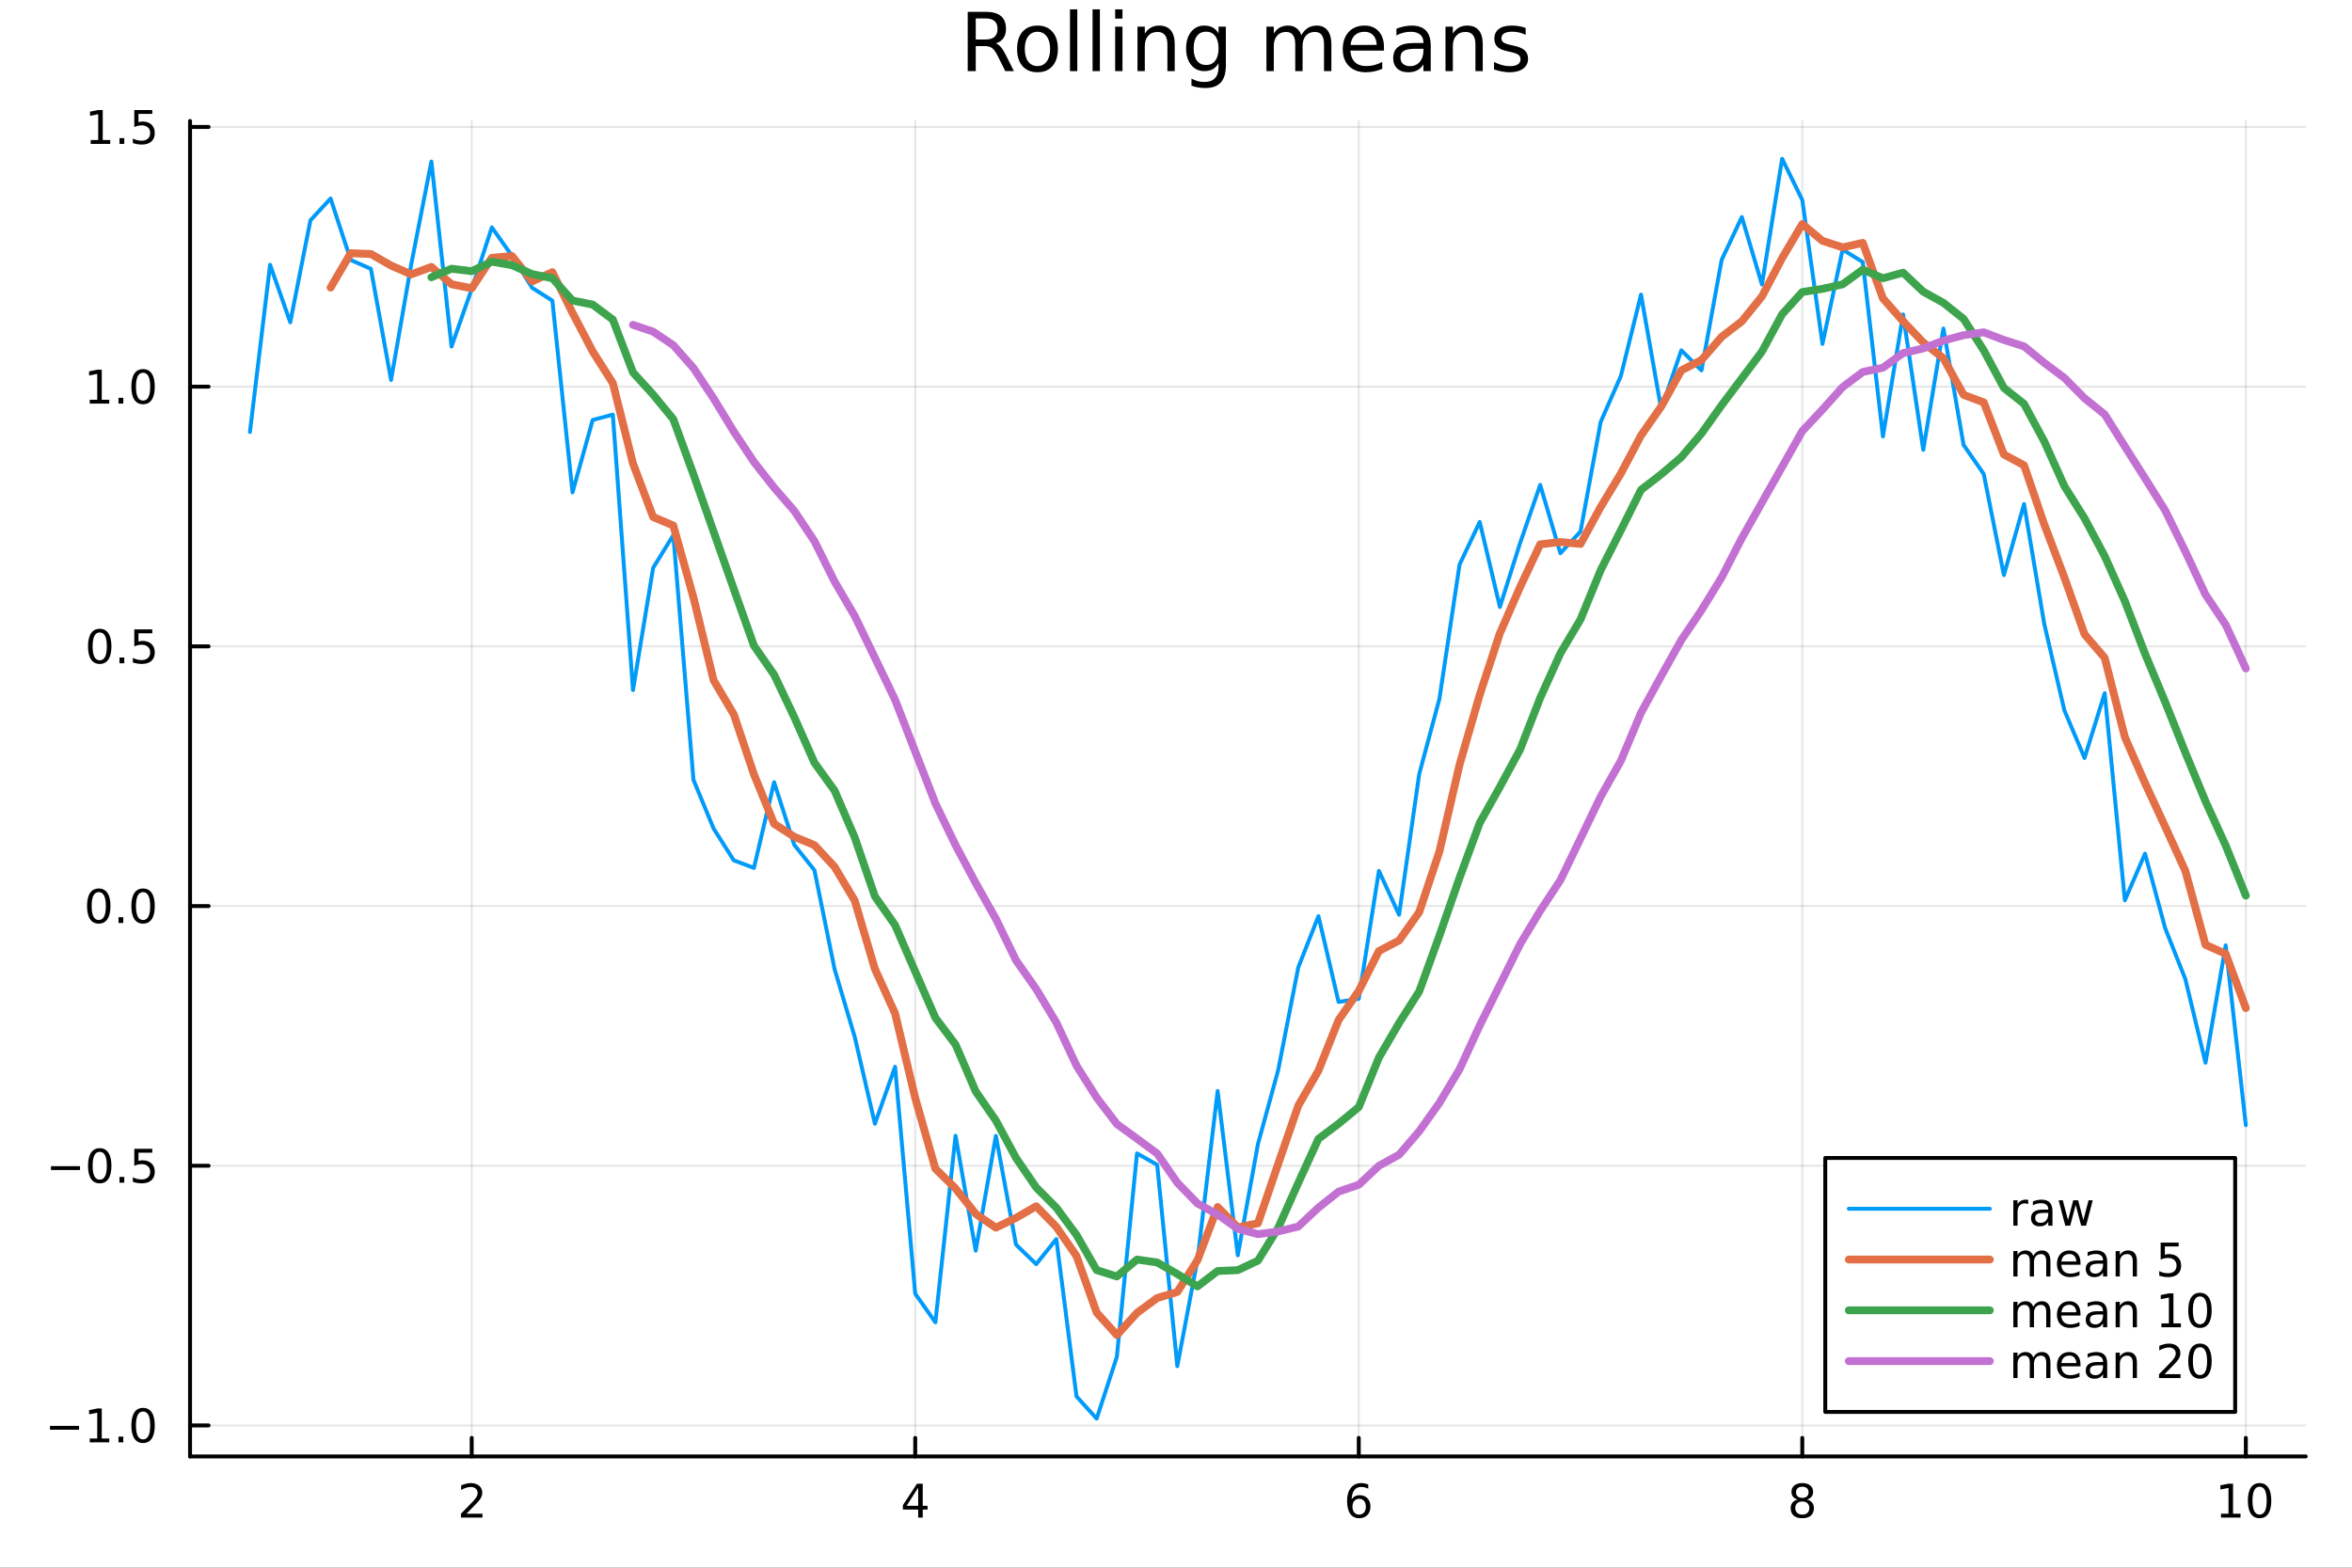 <?xml version="1.0" encoding="utf-8"?>
<svg xmlns="http://www.w3.org/2000/svg" xmlns:xlink="http://www.w3.org/1999/xlink" width="600" height="400" viewBox="0 0 2400 1600">
<rect x="0" y="0" width="2400" height="1600" fill="#333333" stroke="none"/>
<defs>
  <clipPath id="clip830">
    <rect x="0" y="0" width="2400" height="1600"/>
  </clipPath>
</defs>
<path clip-path="url(#clip830)" d="M0 1600 L2400 1600 L2400 0 L0 0  Z" fill="#ffffff" fill-rule="evenodd" fill-opacity="1"/>
<defs>
  <clipPath id="clip831">
    <rect x="480" y="0" width="1681" height="1600"/>
  </clipPath>
</defs>
<path clip-path="url(#clip830)" d="M193.936 1486.45 L2352.76 1486.45 L2352.76 123.472 L193.936 123.472  Z" fill="#ffffff" fill-rule="evenodd" fill-opacity="1"/>
<defs>
  <clipPath id="clip832">
    <rect x="193" y="123" width="2160" height="1364"/>
  </clipPath>
</defs>
<polyline clip-path="url(#clip832)" style="stroke:#000000; stroke-linecap:round; stroke-linejoin:round; stroke-width:2; stroke-opacity:0.1; fill:none" points="481.326,1486.45 481.326,123.472 "/>
<polyline clip-path="url(#clip832)" style="stroke:#000000; stroke-linecap:round; stroke-linejoin:round; stroke-width:2; stroke-opacity:0.1; fill:none" points="933.909,1486.45 933.909,123.472 "/>
<polyline clip-path="url(#clip832)" style="stroke:#000000; stroke-linecap:round; stroke-linejoin:round; stroke-width:2; stroke-opacity:0.1; fill:none" points="1386.49,1486.45 1386.49,123.472 "/>
<polyline clip-path="url(#clip832)" style="stroke:#000000; stroke-linecap:round; stroke-linejoin:round; stroke-width:2; stroke-opacity:0.1; fill:none" points="1839.07,1486.45 1839.07,123.472 "/>
<polyline clip-path="url(#clip832)" style="stroke:#000000; stroke-linecap:round; stroke-linejoin:round; stroke-width:2; stroke-opacity:0.1; fill:none" points="2291.66,1486.45 2291.66,123.472 "/>
<polyline clip-path="url(#clip830)" style="stroke:#000000; stroke-linecap:round; stroke-linejoin:round; stroke-width:4; stroke-opacity:1; fill:none" points="193.936,1486.45 2352.76,1486.45 "/>
<polyline clip-path="url(#clip830)" style="stroke:#000000; stroke-linecap:round; stroke-linejoin:round; stroke-width:4; stroke-opacity:1; fill:none" points="481.326,1486.45 481.326,1467.55 "/>
<polyline clip-path="url(#clip830)" style="stroke:#000000; stroke-linecap:round; stroke-linejoin:round; stroke-width:4; stroke-opacity:1; fill:none" points="933.909,1486.45 933.909,1467.55 "/>
<polyline clip-path="url(#clip830)" style="stroke:#000000; stroke-linecap:round; stroke-linejoin:round; stroke-width:4; stroke-opacity:1; fill:none" points="1386.49,1486.45 1386.49,1467.55 "/>
<polyline clip-path="url(#clip830)" style="stroke:#000000; stroke-linecap:round; stroke-linejoin:round; stroke-width:4; stroke-opacity:1; fill:none" points="1839.07,1486.45 1839.07,1467.55 "/>
<polyline clip-path="url(#clip830)" style="stroke:#000000; stroke-linecap:round; stroke-linejoin:round; stroke-width:4; stroke-opacity:1; fill:none" points="2291.66,1486.45 2291.66,1467.55 "/>
<path clip-path="url(#clip830)" d="M475.979 1544.91 L492.298 1544.91 L492.298 1548.85 L470.354 1548.85 L470.354 1544.91 Q473.016 1542.16 477.599 1537.53 Q482.206 1532.88 483.386 1531.53 Q485.632 1529.01 486.511 1527.27 Q487.414 1525.51 487.414 1523.82 Q487.414 1521.07 485.47 1519.33 Q483.548 1517.6 480.446 1517.6 Q478.247 1517.6 475.794 1518.36 Q473.363 1519.13 470.585 1520.68 L470.585 1515.95 Q473.409 1514.82 475.863 1514.24 Q478.317 1513.66 480.354 1513.66 Q485.724 1513.66 488.919 1516.35 Q492.113 1519.03 492.113 1523.52 Q492.113 1525.65 491.303 1527.57 Q490.516 1529.47 488.409 1532.07 Q487.831 1532.74 484.729 1535.95 Q481.627 1539.15 475.979 1544.91 Z" fill="#000000" fill-rule="evenodd" fill-opacity="1" /><path clip-path="url(#clip830)" d="M936.918 1518.36 L925.113 1536.81 L936.918 1536.81 L936.918 1518.36 M935.691 1514.29 L941.571 1514.29 L941.571 1536.81 L946.501 1536.81 L946.501 1540.7 L941.571 1540.7 L941.571 1548.85 L936.918 1548.85 L936.918 1540.7 L921.316 1540.7 L921.316 1536.19 L935.691 1514.29 Z" fill="#000000" fill-rule="evenodd" fill-opacity="1" /><path clip-path="url(#clip830)" d="M1386.9 1529.7 Q1383.75 1529.7 1381.9 1531.86 Q1380.07 1534.01 1380.07 1537.76 Q1380.07 1541.49 1381.9 1543.66 Q1383.75 1545.82 1386.9 1545.82 Q1390.04 1545.82 1391.87 1543.66 Q1393.73 1541.49 1393.73 1537.76 Q1393.73 1534.01 1391.87 1531.86 Q1390.04 1529.7 1386.9 1529.7 M1396.18 1515.05 L1396.18 1519.31 Q1394.42 1518.48 1392.61 1518.04 Q1390.83 1517.6 1389.07 1517.6 Q1384.44 1517.6 1381.99 1520.72 Q1379.56 1523.85 1379.21 1530.17 Q1380.58 1528.15 1382.64 1527.09 Q1384.7 1526 1387.17 1526 Q1392.38 1526 1395.39 1529.17 Q1398.42 1532.32 1398.42 1537.76 Q1398.42 1543.08 1395.28 1546.3 Q1392.13 1549.52 1386.9 1549.52 Q1380.9 1549.52 1377.73 1544.94 Q1374.56 1540.33 1374.56 1531.6 Q1374.56 1523.41 1378.45 1518.55 Q1382.34 1513.66 1388.89 1513.66 Q1390.65 1513.66 1392.43 1514.01 Q1394.23 1514.36 1396.18 1515.05 Z" fill="#000000" fill-rule="evenodd" fill-opacity="1" /><path clip-path="url(#clip830)" d="M1839.07 1532.44 Q1835.74 1532.44 1833.82 1534.22 Q1831.92 1536 1831.92 1539.13 Q1831.92 1542.25 1833.82 1544.03 Q1835.74 1545.82 1839.07 1545.82 Q1842.41 1545.82 1844.33 1544.03 Q1846.25 1542.23 1846.25 1539.13 Q1846.25 1536 1844.33 1534.22 Q1842.43 1532.44 1839.07 1532.44 M1834.4 1530.45 Q1831.39 1529.7 1829.7 1527.64 Q1828.03 1525.58 1828.03 1522.62 Q1828.03 1518.48 1830.97 1516.07 Q1833.94 1513.66 1839.07 1513.66 Q1844.24 1513.66 1847.18 1516.07 Q1850.12 1518.48 1850.12 1522.62 Q1850.12 1525.58 1848.43 1527.64 Q1846.76 1529.7 1843.77 1530.45 Q1847.15 1531.23 1849.03 1533.52 Q1850.93 1535.82 1850.93 1539.13 Q1850.93 1544.15 1847.85 1546.83 Q1844.79 1549.52 1839.07 1549.52 Q1833.36 1549.52 1830.28 1546.83 Q1827.22 1544.15 1827.22 1539.13 Q1827.22 1535.82 1829.12 1533.52 Q1831.02 1531.23 1834.4 1530.45 M1832.69 1523.06 Q1832.69 1525.75 1834.35 1527.25 Q1836.04 1528.76 1839.07 1528.76 Q1842.08 1528.76 1843.77 1527.25 Q1845.49 1525.75 1845.49 1523.06 Q1845.49 1520.38 1843.77 1518.87 Q1842.08 1517.37 1839.07 1517.37 Q1836.04 1517.37 1834.35 1518.87 Q1832.69 1520.38 1832.69 1523.06 Z" fill="#000000" fill-rule="evenodd" fill-opacity="1" /><path clip-path="url(#clip830)" d="M2266.34 1544.91 L2273.98 1544.91 L2273.98 1518.55 L2265.67 1520.21 L2265.67 1515.95 L2273.94 1514.29 L2278.61 1514.29 L2278.61 1544.91 L2286.25 1544.91 L2286.25 1548.85 L2266.34 1548.85 L2266.34 1544.91 Z" fill="#000000" fill-rule="evenodd" fill-opacity="1" /><path clip-path="url(#clip830)" d="M2305.7 1517.37 Q2302.09 1517.37 2300.26 1520.93 Q2298.45 1524.47 2298.45 1531.6 Q2298.45 1538.71 2300.26 1542.27 Q2302.09 1545.82 2305.7 1545.82 Q2309.33 1545.82 2311.14 1542.27 Q2312.96 1538.71 2312.96 1531.6 Q2312.96 1524.47 2311.14 1520.93 Q2309.33 1517.37 2305.7 1517.37 M2305.7 1513.66 Q2311.51 1513.66 2314.56 1518.27 Q2317.64 1522.85 2317.64 1531.6 Q2317.64 1540.33 2314.56 1544.94 Q2311.51 1549.52 2305.7 1549.52 Q2299.89 1549.52 2296.81 1544.94 Q2293.75 1540.33 2293.75 1531.6 Q2293.75 1522.85 2296.81 1518.27 Q2299.89 1513.66 2305.7 1513.66 Z" fill="#000000" fill-rule="evenodd" fill-opacity="1" /><polyline clip-path="url(#clip832)" style="stroke:#000000; stroke-linecap:round; stroke-linejoin:round; stroke-width:2; stroke-opacity:0.1; fill:none" points="193.936,1454.81 2352.76,1454.81 "/>
<polyline clip-path="url(#clip832)" style="stroke:#000000; stroke-linecap:round; stroke-linejoin:round; stroke-width:2; stroke-opacity:0.1; fill:none" points="193.936,1189.77 2352.76,1189.77 "/>
<polyline clip-path="url(#clip832)" style="stroke:#000000; stroke-linecap:round; stroke-linejoin:round; stroke-width:2; stroke-opacity:0.1; fill:none" points="193.936,924.72 2352.76,924.72 "/>
<polyline clip-path="url(#clip832)" style="stroke:#000000; stroke-linecap:round; stroke-linejoin:round; stroke-width:2; stroke-opacity:0.1; fill:none" points="193.936,659.672 2352.76,659.672 "/>
<polyline clip-path="url(#clip832)" style="stroke:#000000; stroke-linecap:round; stroke-linejoin:round; stroke-width:2; stroke-opacity:0.1; fill:none" points="193.936,394.625 2352.76,394.625 "/>
<polyline clip-path="url(#clip832)" style="stroke:#000000; stroke-linecap:round; stroke-linejoin:round; stroke-width:2; stroke-opacity:0.1; fill:none" points="193.936,129.577 2352.76,129.577 "/>
<polyline clip-path="url(#clip830)" style="stroke:#000000; stroke-linecap:round; stroke-linejoin:round; stroke-width:4; stroke-opacity:1; fill:none" points="193.936,1486.45 193.936,123.472 "/>
<polyline clip-path="url(#clip830)" style="stroke:#000000; stroke-linecap:round; stroke-linejoin:round; stroke-width:4; stroke-opacity:1; fill:none" points="193.936,1454.81 212.834,1454.81 "/>
<polyline clip-path="url(#clip830)" style="stroke:#000000; stroke-linecap:round; stroke-linejoin:round; stroke-width:4; stroke-opacity:1; fill:none" points="193.936,1189.77 212.834,1189.77 "/>
<polyline clip-path="url(#clip830)" style="stroke:#000000; stroke-linecap:round; stroke-linejoin:round; stroke-width:4; stroke-opacity:1; fill:none" points="193.936,924.72 212.834,924.72 "/>
<polyline clip-path="url(#clip830)" style="stroke:#000000; stroke-linecap:round; stroke-linejoin:round; stroke-width:4; stroke-opacity:1; fill:none" points="193.936,659.672 212.834,659.672 "/>
<polyline clip-path="url(#clip830)" style="stroke:#000000; stroke-linecap:round; stroke-linejoin:round; stroke-width:4; stroke-opacity:1; fill:none" points="193.936,394.625 212.834,394.625 "/>
<polyline clip-path="url(#clip830)" style="stroke:#000000; stroke-linecap:round; stroke-linejoin:round; stroke-width:4; stroke-opacity:1; fill:none" points="193.936,129.577 212.834,129.577 "/>
<path clip-path="url(#clip830)" d="M50.992 1455.27 L80.668 1455.27 L80.668 1459.2 L50.992 1459.2 L50.992 1455.27 Z" fill="#000000" fill-rule="evenodd" fill-opacity="1" /><path clip-path="url(#clip830)" d="M91.571 1468.16 L99.21 1468.16 L99.21 1441.79 L90.899 1443.46 L90.899 1439.2 L99.163 1437.53 L103.839 1437.53 L103.839 1468.16 L111.478 1468.16 L111.478 1472.09 L91.571 1472.09 L91.571 1468.16 Z" fill="#000000" fill-rule="evenodd" fill-opacity="1" /><path clip-path="url(#clip830)" d="M120.922 1466.22 L125.807 1466.22 L125.807 1472.09 L120.922 1472.09 L120.922 1466.22 Z" fill="#000000" fill-rule="evenodd" fill-opacity="1" /><path clip-path="url(#clip830)" d="M145.992 1440.61 Q142.381 1440.61 140.552 1444.18 Q138.746 1447.72 138.746 1454.85 Q138.746 1461.96 140.552 1465.52 Q142.381 1469.06 145.992 1469.06 Q149.626 1469.06 151.431 1465.52 Q153.26 1461.96 153.26 1454.85 Q153.26 1447.72 151.431 1444.18 Q149.626 1440.61 145.992 1440.61 M145.992 1436.91 Q151.802 1436.91 154.857 1441.52 Q157.936 1446.1 157.936 1454.85 Q157.936 1463.58 154.857 1468.18 Q151.802 1472.77 145.992 1472.77 Q140.181 1472.77 137.103 1468.18 Q134.047 1463.58 134.047 1454.85 Q134.047 1446.1 137.103 1441.52 Q140.181 1436.91 145.992 1436.91 Z" fill="#000000" fill-rule="evenodd" fill-opacity="1" /><path clip-path="url(#clip830)" d="M51.987 1190.22 L81.663 1190.22 L81.663 1194.15 L51.987 1194.15 L51.987 1190.22 Z" fill="#000000" fill-rule="evenodd" fill-opacity="1" /><path clip-path="url(#clip830)" d="M101.756 1175.57 Q98.145 1175.57 96.316 1179.13 Q94.51 1182.67 94.51 1189.8 Q94.51 1196.91 96.316 1200.47 Q98.145 1204.01 101.756 1204.01 Q105.39 1204.01 107.196 1200.47 Q109.024 1196.91 109.024 1189.8 Q109.024 1182.67 107.196 1179.13 Q105.39 1175.57 101.756 1175.57 M101.756 1171.86 Q107.566 1171.86 110.621 1176.47 Q113.7 1181.05 113.7 1189.8 Q113.7 1198.53 110.621 1203.14 Q107.566 1207.72 101.756 1207.72 Q95.946 1207.72 92.867 1203.14 Q89.811 1198.53 89.811 1189.8 Q89.811 1181.05 92.867 1176.47 Q95.946 1171.86 101.756 1171.86 Z" fill="#000000" fill-rule="evenodd" fill-opacity="1" /><path clip-path="url(#clip830)" d="M121.918 1201.17 L126.802 1201.17 L126.802 1207.05 L121.918 1207.05 L121.918 1201.17 Z" fill="#000000" fill-rule="evenodd" fill-opacity="1" /><path clip-path="url(#clip830)" d="M137.033 1172.49 L155.39 1172.49 L155.39 1176.42 L141.316 1176.42 L141.316 1184.89 Q142.334 1184.55 143.353 1184.39 Q144.371 1184.2 145.39 1184.2 Q151.177 1184.2 154.556 1187.37 Q157.936 1190.54 157.936 1195.96 Q157.936 1201.54 154.464 1204.64 Q150.992 1207.72 144.672 1207.72 Q142.496 1207.72 140.228 1207.35 Q137.982 1206.98 135.575 1206.24 L135.575 1201.54 Q137.658 1202.67 139.881 1203.23 Q142.103 1203.78 144.58 1203.78 Q148.584 1203.78 150.922 1201.68 Q153.26 1199.57 153.26 1195.96 Q153.26 1192.35 150.922 1190.24 Q148.584 1188.14 144.58 1188.14 Q142.705 1188.14 140.83 1188.55 Q138.978 1188.97 137.033 1189.85 L137.033 1172.49 Z" fill="#000000" fill-rule="evenodd" fill-opacity="1" /><path clip-path="url(#clip830)" d="M100.76 910.518 Q97.149 910.518 95.321 914.083 Q93.515 917.625 93.515 924.754 Q93.515 931.861 95.321 935.426 Q97.149 938.967 100.76 938.967 Q104.395 938.967 106.2 935.426 Q108.029 931.861 108.029 924.754 Q108.029 917.625 106.2 914.083 Q104.395 910.518 100.76 910.518 M100.76 906.815 Q106.571 906.815 109.626 911.421 Q112.705 916.005 112.705 924.754 Q112.705 933.481 109.626 938.088 Q106.571 942.671 100.76 942.671 Q94.95 942.671 91.871 938.088 Q88.816 933.481 88.816 924.754 Q88.816 916.005 91.871 911.421 Q94.95 906.815 100.76 906.815 Z" fill="#000000" fill-rule="evenodd" fill-opacity="1" /><path clip-path="url(#clip830)" d="M120.922 936.12 L125.807 936.12 L125.807 942 L120.922 942 L120.922 936.12 Z" fill="#000000" fill-rule="evenodd" fill-opacity="1" /><path clip-path="url(#clip830)" d="M145.992 910.518 Q142.381 910.518 140.552 914.083 Q138.746 917.625 138.746 924.754 Q138.746 931.861 140.552 935.426 Q142.381 938.967 145.992 938.967 Q149.626 938.967 151.431 935.426 Q153.26 931.861 153.26 924.754 Q153.26 917.625 151.431 914.083 Q149.626 910.518 145.992 910.518 M145.992 906.815 Q151.802 906.815 154.857 911.421 Q157.936 916.005 157.936 924.754 Q157.936 933.481 154.857 938.088 Q151.802 942.671 145.992 942.671 Q140.181 942.671 137.103 938.088 Q134.047 933.481 134.047 924.754 Q134.047 916.005 137.103 911.421 Q140.181 906.815 145.992 906.815 Z" fill="#000000" fill-rule="evenodd" fill-opacity="1" /><path clip-path="url(#clip830)" d="M101.756 645.471 Q98.145 645.471 96.316 649.036 Q94.51 652.577 94.51 659.707 Q94.51 666.813 96.316 670.378 Q98.145 673.92 101.756 673.92 Q105.39 673.92 107.196 670.378 Q109.024 666.813 109.024 659.707 Q109.024 652.577 107.196 649.036 Q105.39 645.471 101.756 645.471 M101.756 641.767 Q107.566 641.767 110.621 646.374 Q113.7 650.957 113.7 659.707 Q113.7 668.434 110.621 673.04 Q107.566 677.624 101.756 677.624 Q95.946 677.624 92.867 673.04 Q89.811 668.434 89.811 659.707 Q89.811 650.957 92.867 646.374 Q95.946 641.767 101.756 641.767 Z" fill="#000000" fill-rule="evenodd" fill-opacity="1" /><path clip-path="url(#clip830)" d="M121.918 671.073 L126.802 671.073 L126.802 676.952 L121.918 676.952 L121.918 671.073 Z" fill="#000000" fill-rule="evenodd" fill-opacity="1" /><path clip-path="url(#clip830)" d="M137.033 642.392 L155.39 642.392 L155.39 646.327 L141.316 646.327 L141.316 654.8 Q142.334 654.452 143.353 654.29 Q144.371 654.105 145.39 654.105 Q151.177 654.105 154.556 657.276 Q157.936 660.448 157.936 665.864 Q157.936 671.443 154.464 674.545 Q150.992 677.624 144.672 677.624 Q142.496 677.624 140.228 677.253 Q137.982 676.883 135.575 676.142 L135.575 671.443 Q137.658 672.577 139.881 673.133 Q142.103 673.688 144.58 673.688 Q148.584 673.688 150.922 671.582 Q153.26 669.476 153.26 665.864 Q153.26 662.253 150.922 660.147 Q148.584 658.04 144.58 658.04 Q142.705 658.04 140.83 658.457 Q138.978 658.874 137.033 659.753 L137.033 642.392 Z" fill="#000000" fill-rule="evenodd" fill-opacity="1" /><path clip-path="url(#clip830)" d="M91.571 407.97 L99.21 407.97 L99.21 381.604 L90.899 383.271 L90.899 379.012 L99.163 377.345 L103.839 377.345 L103.839 407.97 L111.478 407.97 L111.478 411.905 L91.571 411.905 L91.571 407.97 Z" fill="#000000" fill-rule="evenodd" fill-opacity="1" /><path clip-path="url(#clip830)" d="M120.922 406.025 L125.807 406.025 L125.807 411.905 L120.922 411.905 L120.922 406.025 Z" fill="#000000" fill-rule="evenodd" fill-opacity="1" /><path clip-path="url(#clip830)" d="M145.992 380.424 Q142.381 380.424 140.552 383.988 Q138.746 387.53 138.746 394.66 Q138.746 401.766 140.552 405.331 Q142.381 408.872 145.992 408.872 Q149.626 408.872 151.431 405.331 Q153.26 401.766 153.26 394.66 Q153.26 387.53 151.431 383.988 Q149.626 380.424 145.992 380.424 M145.992 376.72 Q151.802 376.72 154.857 381.326 Q157.936 385.91 157.936 394.66 Q157.936 403.386 154.857 407.993 Q151.802 412.576 145.992 412.576 Q140.181 412.576 137.103 407.993 Q134.047 403.386 134.047 394.66 Q134.047 385.91 137.103 381.326 Q140.181 376.72 145.992 376.72 Z" fill="#000000" fill-rule="evenodd" fill-opacity="1" /><path clip-path="url(#clip830)" d="M92.566 142.922 L100.205 142.922 L100.205 116.557 L91.895 118.223 L91.895 113.964 L100.159 112.297 L104.834 112.297 L104.834 142.922 L112.473 142.922 L112.473 146.857 L92.566 146.857 L92.566 142.922 Z" fill="#000000" fill-rule="evenodd" fill-opacity="1" /><path clip-path="url(#clip830)" d="M121.918 140.978 L126.802 140.978 L126.802 146.857 L121.918 146.857 L121.918 140.978 Z" fill="#000000" fill-rule="evenodd" fill-opacity="1" /><path clip-path="url(#clip830)" d="M137.033 112.297 L155.39 112.297 L155.39 116.233 L141.316 116.233 L141.316 124.705 Q142.334 124.358 143.353 124.196 Q144.371 124.01 145.39 124.01 Q151.177 124.01 154.556 127.182 Q157.936 130.353 157.936 135.77 Q157.936 141.348 154.464 144.45 Q150.992 147.529 144.672 147.529 Q142.496 147.529 140.228 147.158 Q137.982 146.788 135.575 146.047 L135.575 141.348 Q137.658 142.482 139.881 143.038 Q142.103 143.594 144.58 143.594 Q148.584 143.594 150.922 141.487 Q153.26 139.381 153.26 135.77 Q153.26 132.158 150.922 130.052 Q148.584 127.945 144.58 127.945 Q142.705 127.945 140.83 128.362 Q138.978 128.779 137.033 129.658 L137.033 112.297 Z" fill="#000000" fill-rule="evenodd" fill-opacity="1" /><path clip-path="url(#clip830)" d="M1016.15 44.22 Q1018.79 45.111 1021.26 48.028 Q1023.77 50.944 1026.28 56.048 L1034.59 72.576 L1025.8 72.576 L1018.06 57.061 Q1015.06 50.985 1012.22 49 Q1009.43 47.015 1004.57 47.015 L995.656 47.015 L995.656 72.576 L987.474 72.576 L987.474 12.096 L1005.95 12.096 Q1016.32 12.096 1021.42 16.43 Q1026.52 20.765 1026.52 29.515 Q1026.52 35.227 1023.85 38.994 Q1021.22 42.761 1016.15 44.22 M995.656 18.82 L995.656 40.29 L1005.95 40.29 Q1011.86 40.29 1014.86 37.576 Q1017.9 34.822 1017.9 29.515 Q1017.9 24.208 1014.86 21.535 Q1011.86 18.82 1005.95 18.82 L995.656 18.82 Z" fill="#000000" fill-rule="evenodd" fill-opacity="1" /><path clip-path="url(#clip830)" d="M1058.65 32.431 Q1052.65 32.431 1049.17 37.131 Q1045.69 41.789 1045.69 49.931 Q1045.69 58.074 1049.13 62.773 Q1052.61 67.431 1058.65 67.431 Q1064.6 67.431 1068.09 62.732 Q1071.57 58.033 1071.57 49.931 Q1071.57 41.87 1068.09 37.171 Q1064.6 32.431 1058.65 32.431 M1058.65 26.112 Q1068.37 26.112 1073.92 32.431 Q1079.47 38.751 1079.47 49.931 Q1079.47 61.071 1073.92 67.431 Q1068.37 73.751 1058.65 73.751 Q1048.89 73.751 1043.34 67.431 Q1037.83 61.071 1037.83 49.931 Q1037.83 38.751 1043.34 32.431 Q1048.89 26.112 1058.65 26.112 Z" fill="#000000" fill-rule="evenodd" fill-opacity="1" /><path clip-path="url(#clip830)" d="M1091.82 9.544 L1099.28 9.544 L1099.28 72.576 L1091.82 72.576 L1091.82 9.544 Z" fill="#000000" fill-rule="evenodd" fill-opacity="1" /><path clip-path="url(#clip830)" d="M1114.87 9.544 L1122.33 9.544 L1122.33 72.576 L1114.87 72.576 L1114.87 9.544 Z" fill="#000000" fill-rule="evenodd" fill-opacity="1" /><path clip-path="url(#clip830)" d="M1137.92 27.206 L1145.38 27.206 L1145.38 72.576 L1137.92 72.576 L1137.92 27.206 M1137.92 9.544 L1145.38 9.544 L1145.38 18.983 L1137.92 18.983 L1137.92 9.544 Z" fill="#000000" fill-rule="evenodd" fill-opacity="1" /><path clip-path="url(#clip830)" d="M1198.69 45.192 L1198.69 72.576 L1191.23 72.576 L1191.23 45.435 Q1191.23 38.994 1188.72 35.794 Q1186.21 32.594 1181.19 32.594 Q1175.15 32.594 1171.67 36.442 Q1168.18 40.29 1168.18 46.934 L1168.18 72.576 L1160.69 72.576 L1160.69 27.206 L1168.18 27.206 L1168.18 34.254 Q1170.86 30.163 1174.46 28.138 Q1178.11 26.112 1182.85 26.112 Q1190.67 26.112 1194.68 30.973 Q1198.69 35.794 1198.69 45.192 Z" fill="#000000" fill-rule="evenodd" fill-opacity="1" /><path clip-path="url(#clip830)" d="M1243.41 49.364 Q1243.41 41.263 1240.05 36.806 Q1236.73 32.35 1230.69 32.35 Q1224.69 32.35 1221.33 36.806 Q1218.01 41.263 1218.01 49.364 Q1218.01 57.426 1221.33 61.882 Q1224.69 66.338 1230.69 66.338 Q1236.73 66.338 1240.05 61.882 Q1243.41 57.426 1243.41 49.364 M1250.86 66.945 Q1250.86 78.531 1245.72 84.162 Q1240.57 89.833 1229.96 89.833 Q1226.03 89.833 1222.55 89.225 Q1219.06 88.658 1215.78 87.443 L1215.78 80.192 Q1219.06 81.974 1222.26 82.825 Q1225.46 83.675 1228.79 83.675 Q1236.12 83.675 1239.76 79.827 Q1243.41 76.019 1243.41 68.282 L1243.41 64.596 Q1241.1 68.606 1237.5 70.591 Q1233.89 72.576 1228.87 72.576 Q1220.52 72.576 1215.42 66.216 Q1210.31 59.856 1210.31 49.364 Q1210.31 38.832 1215.42 32.472 Q1220.52 26.112 1228.87 26.112 Q1233.89 26.112 1237.5 28.097 Q1241.1 30.082 1243.41 34.092 L1243.41 27.206 L1250.86 27.206 L1250.86 66.945 Z" fill="#000000" fill-rule="evenodd" fill-opacity="1" /><path clip-path="url(#clip830)" d="M1327.91 35.915 Q1330.71 30.892 1334.6 28.502 Q1338.48 26.112 1343.75 26.112 Q1350.84 26.112 1354.69 31.095 Q1358.54 36.037 1358.54 45.192 L1358.54 72.576 L1351.04 72.576 L1351.04 45.435 Q1351.04 38.913 1348.73 35.753 Q1346.42 32.594 1341.68 32.594 Q1335.89 32.594 1332.53 36.442 Q1329.17 40.29 1329.17 46.934 L1329.17 72.576 L1321.67 72.576 L1321.67 45.435 Q1321.67 38.873 1319.36 35.753 Q1317.06 32.594 1312.23 32.594 Q1306.52 32.594 1303.16 36.482 Q1299.8 40.331 1299.8 46.934 L1299.8 72.576 L1292.3 72.576 L1292.3 27.206 L1299.8 27.206 L1299.8 34.254 Q1302.35 30.082 1305.92 28.097 Q1309.48 26.112 1314.38 26.112 Q1319.32 26.112 1322.77 28.624 Q1326.25 31.135 1327.91 35.915 Z" fill="#000000" fill-rule="evenodd" fill-opacity="1" /><path clip-path="url(#clip830)" d="M1412.21 48.028 L1412.21 51.673 L1377.94 51.673 Q1378.43 59.37 1382.56 63.421 Q1386.73 67.431 1394.14 67.431 Q1398.44 67.431 1402.45 66.378 Q1406.5 65.325 1410.47 63.218 L1410.47 70.267 Q1406.46 71.968 1402.25 72.86 Q1398.03 73.751 1393.7 73.751 Q1382.84 73.751 1376.48 67.431 Q1370.16 61.112 1370.16 50.337 Q1370.16 39.197 1376.16 32.675 Q1382.19 26.112 1392.4 26.112 Q1401.56 26.112 1406.86 32.026 Q1412.21 37.9 1412.21 48.028 M1404.76 45.84 Q1404.68 39.723 1401.31 36.077 Q1397.99 32.431 1392.48 32.431 Q1386.24 32.431 1382.48 35.956 Q1378.75 39.48 1378.18 45.88 L1404.76 45.84 Z" fill="#000000" fill-rule="evenodd" fill-opacity="1" /><path clip-path="url(#clip830)" d="M1445.06 49.769 Q1436.03 49.769 1432.55 51.835 Q1429.06 53.901 1429.06 58.884 Q1429.06 62.854 1431.66 65.203 Q1434.29 67.512 1438.78 67.512 Q1444.98 67.512 1448.71 63.137 Q1452.48 58.722 1452.48 51.43 L1452.48 49.769 L1445.06 49.769 M1459.93 46.691 L1459.93 72.576 L1452.48 72.576 L1452.48 65.689 Q1449.92 69.821 1446.12 71.806 Q1442.31 73.751 1436.8 73.751 Q1429.83 73.751 1425.7 69.862 Q1421.61 65.933 1421.61 59.37 Q1421.61 51.714 1426.71 47.825 Q1431.86 43.936 1442.03 43.936 L1452.48 43.936 L1452.48 43.207 Q1452.48 38.062 1449.07 35.267 Q1445.71 32.431 1439.6 32.431 Q1435.71 32.431 1432.02 33.363 Q1428.33 34.295 1424.93 36.158 L1424.93 29.272 Q1429.02 27.692 1432.87 26.922 Q1436.72 26.112 1440.36 26.112 Q1450.21 26.112 1455.07 31.216 Q1459.93 36.32 1459.93 46.691 Z" fill="#000000" fill-rule="evenodd" fill-opacity="1" /><path clip-path="url(#clip830)" d="M1513 45.192 L1513 72.576 L1505.54 72.576 L1505.54 45.435 Q1505.54 38.994 1503.03 35.794 Q1500.52 32.594 1495.5 32.594 Q1489.46 32.594 1485.98 36.442 Q1482.49 40.29 1482.49 46.934 L1482.49 72.576 L1475 72.576 L1475 27.206 L1482.49 27.206 L1482.49 34.254 Q1485.17 30.163 1488.77 28.138 Q1492.42 26.112 1497.16 26.112 Q1504.98 26.112 1508.99 30.973 Q1513 35.794 1513 45.192 Z" fill="#000000" fill-rule="evenodd" fill-opacity="1" /><path clip-path="url(#clip830)" d="M1556.79 28.543 L1556.79 35.591 Q1553.63 33.971 1550.23 33.161 Q1546.82 32.35 1543.18 32.35 Q1537.63 32.35 1534.83 34.052 Q1532.08 35.753 1532.08 39.156 Q1532.08 41.749 1534.06 43.248 Q1536.05 44.706 1542.04 46.043 L1544.59 46.61 Q1552.53 48.311 1555.86 51.43 Q1559.22 54.509 1559.22 60.059 Q1559.22 66.378 1554.2 70.064 Q1549.21 73.751 1540.46 73.751 Q1536.82 73.751 1532.85 73.022 Q1528.92 72.333 1524.54 70.915 L1524.54 63.218 Q1528.67 65.365 1532.68 66.459 Q1536.7 67.512 1540.62 67.512 Q1545.89 67.512 1548.73 65.73 Q1551.56 63.907 1551.56 60.626 Q1551.56 57.588 1549.5 55.967 Q1547.47 54.347 1540.54 52.848 L1537.95 52.24 Q1531.02 50.782 1527.95 47.785 Q1524.87 44.746 1524.87 39.48 Q1524.87 33.08 1529.4 29.596 Q1533.94 26.112 1542.29 26.112 Q1546.42 26.112 1550.06 26.72 Q1553.71 27.327 1556.79 28.543 Z" fill="#000000" fill-rule="evenodd" fill-opacity="1" /><polyline clip-path="url(#clip832)" style="stroke:#009af9; stroke-linecap:round; stroke-linejoin:round; stroke-width:4; stroke-opacity:1; fill:none" points="255.035,440.928 275.607,270.239 296.179,328.949 316.751,224.878 337.322,202.608 357.894,265.365 378.466,274.37 399.038,387.822 419.61,269.893 440.182,164.834 460.754,353.645 481.326,295.085 501.898,232.068 522.47,261.138 543.042,293.762 563.614,306.836 584.186,502.555 604.758,428.693 625.33,423.142 645.902,704.305 666.474,579.583 687.046,546.159 707.617,795.941 728.189,845.694 748.761,878.069 769.333,885.829 789.905,798.329 810.477,862.269 831.049,888.109 851.621,989.144 872.193,1058.33 892.765,1146.93 913.337,1088.79 933.909,1320.39 954.481,1349.57 975.053,1159.17 995.625,1276.49 1016.2,1159.32 1036.77,1270.32 1057.34,1290.18 1077.91,1264.6 1098.48,1425.24 1119.06,1447.87 1139.63,1384.84 1160.2,1177.17 1180.77,1188.82 1201.34,1394.28 1221.92,1285.67 1242.49,1113.53 1263.06,1281.18 1283.63,1167.62 1304.2,1092.44 1324.78,987.308 1345.35,935.055 1365.92,1022.61 1386.49,1019.35 1407.06,888.842 1427.64,933.627 1448.21,789.889 1468.78,713.334 1489.35,576.218 1509.92,532.693 1530.5,619.473 1551.07,554.384 1571.64,494.888 1592.21,564.666 1612.78,542.433 1633.35,430.63 1653.93,383.768 1674.5,300.656 1695.07,417.393 1715.64,357.531 1736.21,378.016 1756.79,265.217 1777.36,221.539 1797.93,290.378 1818.5,162.047 1839.07,204.111 1859.65,350.992 1880.22,254.753 1900.79,267.412 1921.36,445.427 1941.93,320.948 1962.51,459.17 1983.08,335.306 2003.65,454.079 2024.22,483.761 2044.79,586.938 2065.37,514.444 2085.94,636.634 2106.51,725.031 2127.08,773.592 2147.65,707.486 2168.23,918.879 2188.8,871.217 2209.37,947.358 2229.94,999.281 2250.51,1084.62 2271.09,964.841 2291.66,1148.35 "/>
<polyline clip-path="url(#clip832)" style="stroke:#e26f46; stroke-linecap:round; stroke-linejoin:round; stroke-width:8; stroke-opacity:1; fill:none" points="337.322,293.52 357.894,258.408 378.466,259.234 399.038,271.008 419.61,280.011 440.182,272.457 460.754,290.113 481.326,294.256 501.898,263.105 522.47,261.354 543.042,287.14 563.614,277.778 584.186,319.272 604.758,358.597 625.33,390.998 645.902,473.106 666.474,527.655 687.046,536.376 707.617,609.826 728.189,694.336 748.761,729.089 769.333,790.339 789.905,840.773 810.477,854.038 831.049,862.521 851.621,884.736 872.193,919.236 892.765,988.956 913.337,1034.26 933.909,1120.72 954.481,1192.8 975.053,1212.97 995.625,1238.88 1016.2,1252.99 1036.77,1242.97 1057.34,1231.1 1077.91,1252.18 1098.48,1281.93 1119.06,1339.64 1139.63,1362.55 1160.2,1339.94 1180.77,1324.79 1201.34,1318.6 1221.92,1286.16 1242.49,1231.89 1263.06,1252.69 1283.63,1248.46 1304.2,1188.09 1324.78,1128.41 1345.35,1092.72 1365.92,1041.01 1386.49,1011.35 1407.06,970.632 1427.64,959.896 1448.21,930.862 1468.78,869.008 1489.35,780.382 1509.92,709.152 1530.5,646.321 1551.07,599.22 1571.64,555.531 1592.21,553.221 1612.78,555.169 1633.35,517.4 1653.93,483.277 1674.5,444.431 1695.07,414.976 1715.64,377.996 1736.21,367.473 1756.79,343.762 1777.36,327.939 1797.93,302.536 1818.5,263.439 1839.07,228.658 1859.65,245.813 1880.22,252.456 1900.79,247.863 1921.36,304.539 1941.93,327.906 1962.51,349.542 1983.08,365.653 2003.65,402.986 2024.22,410.653 2044.79,463.851 2065.37,474.906 2085.94,535.171 2106.51,589.361 2127.08,647.327 2147.65,671.437 2168.23,752.324 2188.8,799.241 2209.37,843.706 2229.94,888.844 2250.51,964.27 2271.09,973.463 2291.66,1028.89 "/>
<polyline clip-path="url(#clip832)" style="stroke:#3da44d; stroke-linecap:round; stroke-linejoin:round; stroke-width:8; stroke-opacity:1; fill:none" points="440.182,282.988 460.754,274.26 481.326,276.745 501.898,267.057 522.47,270.683 543.042,279.798 563.614,283.945 584.186,306.764 604.758,310.851 625.33,326.176 645.902,380.123 666.474,402.717 687.046,427.824 707.617,484.211 728.189,542.667 748.761,601.098 769.333,658.997 789.905,688.574 810.477,731.932 831.049,778.429 851.621,806.913 872.193,854.787 892.765,914.864 913.337,944.149 933.909,991.618 954.481,1038.77 975.053,1066.1 995.625,1113.92 1016.2,1143.62 1036.77,1181.84 1057.34,1211.95 1077.91,1232.58 1098.48,1260.41 1119.06,1296.31 1139.63,1302.76 1160.2,1285.52 1180.77,1288.48 1201.34,1300.26 1221.92,1312.9 1242.49,1297.22 1263.06,1296.32 1283.63,1286.62 1304.2,1253.34 1324.78,1207.28 1345.35,1162.31 1365.92,1146.85 1386.49,1129.9 1407.06,1079.36 1427.64,1044.16 1448.21,1011.79 1468.78,955.006 1489.35,895.866 1509.92,839.892 1530.5,803.108 1551.07,765.041 1571.64,712.269 1592.21,666.801 1612.78,632.16 1633.35,581.861 1653.93,541.249 1674.5,499.981 1695.07,484.098 1715.64,466.582 1736.21,442.437 1756.79,413.52 1777.36,386.185 1797.93,358.756 1818.5,320.717 1839.07,298.066 1859.65,294.788 1880.22,290.198 1900.79,275.2 1921.36,283.989 1941.93,278.282 1962.51,297.678 1983.08,309.054 2003.65,325.424 2024.22,357.596 2044.79,395.879 2065.37,412.224 2085.94,450.412 2106.51,496.174 2127.08,528.99 2147.65,567.644 2168.23,613.615 2188.8,667.206 2209.37,716.534 2229.94,768.086 2250.51,817.854 2271.09,862.894 2291.66,914.065 "/>
<polyline clip-path="url(#clip832)" style="stroke:#c271d2; stroke-linecap:round; stroke-linejoin:round; stroke-width:8; stroke-opacity:1; fill:none" points="645.902,331.556 666.474,338.488 687.046,352.284 707.617,375.634 728.189,406.675 748.761,440.448 769.333,471.471 789.905,497.669 810.477,521.392 831.049,552.302 851.621,593.518 872.193,628.752 892.765,671.344 913.337,714.18 933.909,767.143 954.481,819.933 975.053,862.55 995.625,901.246 1016.2,937.778 1036.77,980.137 1057.34,1009.43 1077.91,1043.68 1098.48,1087.64 1119.06,1120.23 1139.63,1147.19 1160.2,1162.14 1180.77,1177.29 1201.34,1207.09 1221.92,1228.26 1242.49,1239.53 1263.06,1254.13 1283.63,1259.6 1304.2,1256.87 1324.78,1251.8 1345.35,1232.53 1365.92,1216.18 1386.49,1209.19 1407.06,1189.81 1427.64,1178.53 1448.21,1154.51 1468.78,1125.66 1489.35,1091.24 1509.92,1046.62 1530.5,1005.2 1551.07,963.674 1571.64,929.56 1592.21,898.352 1612.78,855.76 1633.35,813.008 1653.93,776.52 1674.5,727.494 1695.07,689.982 1715.64,653.237 1736.21,622.772 1756.79,589.281 1777.36,549.227 1797.93,512.779 1818.5,476.439 1839.07,439.963 1859.65,418.018 1880.22,395.089 1900.79,379.649 1921.36,375.286 1941.93,360.359 1962.51,355.599 1983.08,347.62 2003.65,342.09 2024.22,339.157 2044.79,346.972 2065.37,353.506 2085.94,370.305 2106.51,385.687 2127.08,406.49 2147.65,422.963 2168.23,455.646 2188.8,488.13 2209.37,520.979 2229.94,562.841 2250.51,606.866 2271.09,637.559 2291.66,682.239 "/>
<path clip-path="url(#clip830)" d="M1862.53 1441.02 L2280.8 1441.02 L2280.8 1181.82 L1862.53 1181.82  Z" fill="#ffffff" fill-rule="evenodd" fill-opacity="1"/>
<polyline clip-path="url(#clip830)" style="stroke:#000000; stroke-linecap:round; stroke-linejoin:round; stroke-width:4; stroke-opacity:1; fill:none" points="1862.53,1441.02 2280.8,1441.02 2280.8,1181.82 1862.53,1181.82 1862.53,1441.02 "/>
<polyline clip-path="url(#clip830)" style="stroke:#009af9; stroke-linecap:round; stroke-linejoin:round; stroke-width:4; stroke-opacity:1; fill:none" points="1886.52,1233.66 2030.44,1233.66 "/>
<path clip-path="url(#clip830)" d="M2069.61 1228.99 Q2068.89 1228.57 2068.04 1228.39 Q2067.2 1228.18 2066.18 1228.18 Q2062.57 1228.18 2060.63 1230.54 Q2058.71 1232.88 2058.71 1237.28 L2058.71 1250.94 L2054.43 1250.94 L2054.43 1225.01 L2058.71 1225.01 L2058.71 1229.04 Q2060.05 1226.68 2062.2 1225.54 Q2064.36 1224.38 2067.43 1224.38 Q2067.87 1224.38 2068.41 1224.45 Q2068.94 1224.5 2069.59 1224.62 L2069.61 1228.99 Z" fill="#000000" fill-rule="evenodd" fill-opacity="1" /><path clip-path="url(#clip830)" d="M2085.86 1237.9 Q2080.7 1237.9 2078.71 1239.08 Q2076.72 1240.26 2076.72 1243.11 Q2076.72 1245.38 2078.2 1246.72 Q2079.7 1248.04 2082.27 1248.04 Q2085.81 1248.04 2087.94 1245.54 Q2090.1 1243.02 2090.1 1238.85 L2090.1 1237.9 L2085.86 1237.9 M2094.36 1236.14 L2094.36 1250.94 L2090.1 1250.94 L2090.1 1247 Q2088.64 1249.36 2086.46 1250.5 Q2084.29 1251.61 2081.14 1251.61 Q2077.16 1251.61 2074.8 1249.38 Q2072.46 1247.14 2072.46 1243.39 Q2072.46 1239.01 2075.37 1236.79 Q2078.31 1234.57 2084.12 1234.57 L2090.1 1234.57 L2090.1 1234.15 Q2090.1 1231.21 2088.15 1229.62 Q2086.23 1228 2082.74 1228 Q2080.51 1228 2078.41 1228.53 Q2076.3 1229.06 2074.36 1230.13 L2074.36 1226.19 Q2076.69 1225.29 2078.89 1224.85 Q2081.09 1224.38 2083.18 1224.38 Q2088.8 1224.38 2091.58 1227.3 Q2094.36 1230.22 2094.36 1236.14 Z" fill="#000000" fill-rule="evenodd" fill-opacity="1" /><path clip-path="url(#clip830)" d="M2100.65 1225.01 L2104.91 1225.01 L2110.24 1245.24 L2115.54 1225.01 L2120.56 1225.01 L2125.88 1245.24 L2131.18 1225.01 L2135.44 1225.01 L2128.66 1250.94 L2123.64 1250.94 L2118.06 1229.69 L2112.46 1250.94 L2107.43 1250.94 L2100.65 1225.01 Z" fill="#000000" fill-rule="evenodd" fill-opacity="1" /><polyline clip-path="url(#clip830)" style="stroke:#e26f46; stroke-linecap:round; stroke-linejoin:round; stroke-width:8; stroke-opacity:1; fill:none" points="1886.52,1285.5 2030.44,1285.5 "/>
<path clip-path="url(#clip830)" d="M2074.77 1281.83 Q2076.37 1278.96 2078.59 1277.59 Q2080.81 1276.22 2083.82 1276.22 Q2087.87 1276.22 2090.07 1279.07 Q2092.27 1281.9 2092.27 1287.13 L2092.27 1302.78 L2087.99 1302.78 L2087.99 1287.27 Q2087.99 1283.54 2086.67 1281.73 Q2085.35 1279.93 2082.64 1279.93 Q2079.33 1279.93 2077.41 1282.13 Q2075.49 1284.33 2075.49 1288.12 L2075.49 1302.78 L2071.21 1302.78 L2071.21 1287.27 Q2071.21 1283.52 2069.89 1281.73 Q2068.57 1279.93 2065.81 1279.93 Q2062.55 1279.93 2060.63 1282.15 Q2058.71 1284.35 2058.71 1288.12 L2058.71 1302.78 L2054.43 1302.78 L2054.43 1276.85 L2058.71 1276.85 L2058.71 1280.88 Q2060.17 1278.49 2062.2 1277.36 Q2064.24 1276.22 2067.04 1276.22 Q2069.86 1276.22 2071.83 1277.66 Q2073.82 1279.09 2074.77 1281.83 Z" fill="#000000" fill-rule="evenodd" fill-opacity="1" /><path clip-path="url(#clip830)" d="M2122.94 1288.75 L2122.94 1290.83 L2103.36 1290.83 Q2103.64 1295.23 2106 1297.54 Q2108.38 1299.84 2112.62 1299.84 Q2115.07 1299.84 2117.36 1299.23 Q2119.68 1298.63 2121.95 1297.43 L2121.95 1301.46 Q2119.66 1302.43 2117.25 1302.94 Q2114.84 1303.45 2112.36 1303.45 Q2106.16 1303.45 2102.53 1299.84 Q2098.92 1296.22 2098.92 1290.07 Q2098.92 1283.7 2102.34 1279.97 Q2105.79 1276.22 2111.62 1276.22 Q2116.86 1276.22 2119.89 1279.6 Q2122.94 1282.96 2122.94 1288.75 M2118.68 1287.5 Q2118.64 1284 2116.72 1281.92 Q2114.82 1279.84 2111.67 1279.84 Q2108.11 1279.84 2105.95 1281.85 Q2103.82 1283.86 2103.5 1287.52 L2118.68 1287.5 Z" fill="#000000" fill-rule="evenodd" fill-opacity="1" /><path clip-path="url(#clip830)" d="M2141.72 1289.74 Q2136.55 1289.74 2134.56 1290.92 Q2132.57 1292.1 2132.57 1294.95 Q2132.57 1297.22 2134.05 1298.56 Q2135.56 1299.88 2138.13 1299.88 Q2141.67 1299.88 2143.8 1297.38 Q2145.95 1294.86 2145.95 1290.69 L2145.95 1289.74 L2141.72 1289.74 M2150.21 1287.98 L2150.21 1302.78 L2145.95 1302.78 L2145.95 1298.84 Q2144.49 1301.2 2142.32 1302.34 Q2140.14 1303.45 2136.99 1303.45 Q2133.01 1303.45 2130.65 1301.22 Q2128.31 1298.98 2128.31 1295.23 Q2128.31 1290.85 2131.23 1288.63 Q2134.17 1286.41 2139.98 1286.41 L2145.95 1286.41 L2145.95 1285.99 Q2145.95 1283.05 2144.01 1281.46 Q2142.09 1279.84 2138.59 1279.84 Q2136.37 1279.84 2134.26 1280.37 Q2132.16 1280.9 2130.21 1281.97 L2130.21 1278.03 Q2132.55 1277.13 2134.75 1276.69 Q2136.95 1276.22 2139.03 1276.22 Q2144.66 1276.22 2147.43 1279.14 Q2150.21 1282.06 2150.21 1287.98 Z" fill="#000000" fill-rule="evenodd" fill-opacity="1" /><path clip-path="url(#clip830)" d="M2180.54 1287.13 L2180.54 1302.78 L2176.28 1302.78 L2176.28 1287.27 Q2176.28 1283.59 2174.84 1281.76 Q2173.41 1279.93 2170.54 1279.93 Q2167.09 1279.93 2165.1 1282.13 Q2163.11 1284.33 2163.11 1288.12 L2163.11 1302.78 L2158.82 1302.78 L2158.82 1276.85 L2163.11 1276.85 L2163.11 1280.88 Q2164.63 1278.54 2166.69 1277.38 Q2168.78 1276.22 2171.48 1276.22 Q2175.95 1276.22 2178.24 1279 Q2180.54 1281.76 2180.54 1287.13 Z" fill="#000000" fill-rule="evenodd" fill-opacity="1" /><path clip-path="url(#clip830)" d="M2204.75 1268.22 L2223.1 1268.22 L2223.1 1272.15 L2209.03 1272.15 L2209.03 1280.62 Q2210.05 1280.28 2211.07 1280.11 Q2212.09 1279.93 2213.1 1279.93 Q2218.89 1279.93 2222.27 1283.1 Q2225.65 1286.27 2225.65 1291.69 Q2225.65 1297.27 2222.18 1300.37 Q2218.71 1303.45 2212.39 1303.45 Q2210.21 1303.45 2207.94 1303.08 Q2205.7 1302.71 2203.29 1301.97 L2203.29 1297.27 Q2205.37 1298.4 2207.6 1298.96 Q2209.82 1299.51 2212.29 1299.51 Q2216.3 1299.51 2218.64 1297.41 Q2220.98 1295.3 2220.98 1291.69 Q2220.98 1288.08 2218.64 1285.97 Q2216.3 1283.86 2212.29 1283.86 Q2210.42 1283.86 2208.54 1284.28 Q2206.69 1284.7 2204.75 1285.58 L2204.75 1268.22 Z" fill="#000000" fill-rule="evenodd" fill-opacity="1" /><polyline clip-path="url(#clip830)" style="stroke:#3da44d; stroke-linecap:round; stroke-linejoin:round; stroke-width:8; stroke-opacity:1; fill:none" points="1886.52,1337.34 2030.44,1337.34 "/>
<path clip-path="url(#clip830)" d="M2074.77 1333.67 Q2076.37 1330.8 2078.59 1329.43 Q2080.81 1328.06 2083.82 1328.06 Q2087.87 1328.06 2090.07 1330.91 Q2092.27 1333.74 2092.27 1338.97 L2092.27 1354.62 L2087.99 1354.62 L2087.99 1339.11 Q2087.99 1335.38 2086.67 1333.57 Q2085.35 1331.77 2082.64 1331.77 Q2079.33 1331.77 2077.41 1333.97 Q2075.49 1336.17 2075.49 1339.96 L2075.49 1354.62 L2071.21 1354.62 L2071.21 1339.11 Q2071.21 1335.36 2069.89 1333.57 Q2068.57 1331.77 2065.81 1331.77 Q2062.55 1331.77 2060.63 1333.99 Q2058.71 1336.19 2058.71 1339.96 L2058.71 1354.62 L2054.43 1354.62 L2054.43 1328.69 L2058.71 1328.69 L2058.71 1332.72 Q2060.17 1330.33 2062.2 1329.2 Q2064.24 1328.06 2067.04 1328.06 Q2069.86 1328.06 2071.83 1329.5 Q2073.82 1330.93 2074.77 1333.67 Z" fill="#000000" fill-rule="evenodd" fill-opacity="1" /><path clip-path="url(#clip830)" d="M2122.94 1340.59 L2122.94 1342.67 L2103.36 1342.67 Q2103.64 1347.07 2106 1349.38 Q2108.38 1351.68 2112.62 1351.68 Q2115.07 1351.68 2117.36 1351.07 Q2119.68 1350.47 2121.95 1349.27 L2121.95 1353.3 Q2119.66 1354.27 2117.25 1354.78 Q2114.84 1355.29 2112.36 1355.29 Q2106.16 1355.29 2102.53 1351.68 Q2098.92 1348.06 2098.92 1341.91 Q2098.92 1335.54 2102.34 1331.81 Q2105.79 1328.06 2111.62 1328.06 Q2116.86 1328.06 2119.89 1331.44 Q2122.94 1334.8 2122.94 1340.59 M2118.68 1339.34 Q2118.64 1335.84 2116.72 1333.76 Q2114.82 1331.68 2111.67 1331.68 Q2108.11 1331.68 2105.95 1333.69 Q2103.82 1335.7 2103.5 1339.36 L2118.68 1339.34 Z" fill="#000000" fill-rule="evenodd" fill-opacity="1" /><path clip-path="url(#clip830)" d="M2141.72 1341.58 Q2136.55 1341.58 2134.56 1342.76 Q2132.57 1343.94 2132.57 1346.79 Q2132.57 1349.06 2134.05 1350.4 Q2135.56 1351.72 2138.13 1351.72 Q2141.67 1351.72 2143.8 1349.22 Q2145.95 1346.7 2145.95 1342.53 L2145.95 1341.58 L2141.72 1341.58 M2150.21 1339.82 L2150.21 1354.62 L2145.95 1354.62 L2145.95 1350.68 Q2144.49 1353.04 2142.32 1354.18 Q2140.14 1355.29 2136.99 1355.29 Q2133.01 1355.29 2130.65 1353.06 Q2128.31 1350.82 2128.31 1347.07 Q2128.31 1342.69 2131.23 1340.47 Q2134.17 1338.25 2139.98 1338.25 L2145.95 1338.25 L2145.95 1337.83 Q2145.95 1334.89 2144.01 1333.3 Q2142.09 1331.68 2138.59 1331.68 Q2136.37 1331.68 2134.26 1332.21 Q2132.16 1332.74 2130.21 1333.81 L2130.21 1329.87 Q2132.55 1328.97 2134.75 1328.53 Q2136.95 1328.06 2139.03 1328.06 Q2144.66 1328.06 2147.43 1330.98 Q2150.21 1333.9 2150.21 1339.82 Z" fill="#000000" fill-rule="evenodd" fill-opacity="1" /><path clip-path="url(#clip830)" d="M2180.54 1338.97 L2180.54 1354.62 L2176.28 1354.62 L2176.28 1339.11 Q2176.28 1335.43 2174.84 1333.6 Q2173.41 1331.77 2170.54 1331.77 Q2167.09 1331.77 2165.1 1333.97 Q2163.11 1336.17 2163.11 1339.96 L2163.11 1354.62 L2158.82 1354.62 L2158.82 1328.69 L2163.11 1328.69 L2163.11 1332.72 Q2164.63 1330.38 2166.69 1329.22 Q2168.78 1328.06 2171.48 1328.06 Q2175.95 1328.06 2178.24 1330.84 Q2180.54 1333.6 2180.54 1338.97 Z" fill="#000000" fill-rule="evenodd" fill-opacity="1" /><path clip-path="url(#clip830)" d="M2205.51 1350.68 L2213.15 1350.68 L2213.15 1324.31 L2204.84 1325.98 L2204.84 1321.72 L2213.1 1320.06 L2217.78 1320.06 L2217.78 1350.68 L2225.42 1350.68 L2225.42 1354.62 L2205.51 1354.62 L2205.51 1350.68 Z" fill="#000000" fill-rule="evenodd" fill-opacity="1" /><path clip-path="url(#clip830)" d="M2244.86 1323.13 Q2241.25 1323.13 2239.42 1326.7 Q2237.62 1330.24 2237.62 1337.37 Q2237.62 1344.48 2239.42 1348.04 Q2241.25 1351.58 2244.86 1351.58 Q2248.5 1351.58 2250.3 1348.04 Q2252.13 1344.48 2252.13 1337.37 Q2252.13 1330.24 2250.3 1326.7 Q2248.5 1323.13 2244.86 1323.13 M2244.86 1319.43 Q2250.67 1319.43 2253.73 1324.04 Q2256.81 1328.62 2256.81 1337.37 Q2256.81 1346.1 2253.73 1350.7 Q2250.67 1355.29 2244.86 1355.29 Q2239.05 1355.29 2235.98 1350.7 Q2232.92 1346.1 2232.92 1337.37 Q2232.92 1328.62 2235.98 1324.04 Q2239.05 1319.43 2244.86 1319.43 Z" fill="#000000" fill-rule="evenodd" fill-opacity="1" /><polyline clip-path="url(#clip830)" style="stroke:#c271d2; stroke-linecap:round; stroke-linejoin:round; stroke-width:8; stroke-opacity:1; fill:none" points="1886.52,1389.18 2030.44,1389.18 "/>
<path clip-path="url(#clip830)" d="M2074.77 1385.51 Q2076.37 1382.64 2078.59 1381.27 Q2080.81 1379.9 2083.82 1379.9 Q2087.87 1379.9 2090.07 1382.75 Q2092.27 1385.58 2092.27 1390.81 L2092.27 1406.46 L2087.99 1406.46 L2087.99 1390.95 Q2087.99 1387.22 2086.67 1385.41 Q2085.35 1383.61 2082.64 1383.61 Q2079.33 1383.61 2077.41 1385.81 Q2075.49 1388.01 2075.49 1391.8 L2075.49 1406.46 L2071.21 1406.46 L2071.21 1390.95 Q2071.21 1387.2 2069.89 1385.41 Q2068.57 1383.61 2065.81 1383.61 Q2062.55 1383.61 2060.63 1385.83 Q2058.71 1388.03 2058.71 1391.8 L2058.71 1406.46 L2054.43 1406.46 L2054.43 1380.53 L2058.71 1380.53 L2058.71 1384.56 Q2060.17 1382.17 2062.2 1381.04 Q2064.24 1379.9 2067.04 1379.9 Q2069.86 1379.9 2071.83 1381.34 Q2073.82 1382.77 2074.77 1385.51 Z" fill="#000000" fill-rule="evenodd" fill-opacity="1" /><path clip-path="url(#clip830)" d="M2122.94 1392.43 L2122.94 1394.51 L2103.36 1394.51 Q2103.64 1398.91 2106 1401.22 Q2108.38 1403.52 2112.62 1403.52 Q2115.07 1403.52 2117.36 1402.91 Q2119.68 1402.31 2121.95 1401.11 L2121.95 1405.14 Q2119.66 1406.11 2117.25 1406.62 Q2114.84 1407.13 2112.36 1407.13 Q2106.16 1407.13 2102.53 1403.52 Q2098.92 1399.9 2098.92 1393.75 Q2098.92 1387.38 2102.34 1383.65 Q2105.79 1379.9 2111.62 1379.9 Q2116.86 1379.9 2119.89 1383.28 Q2122.94 1386.64 2122.94 1392.43 M2118.68 1391.18 Q2118.64 1387.68 2116.72 1385.6 Q2114.82 1383.52 2111.67 1383.52 Q2108.11 1383.52 2105.95 1385.53 Q2103.82 1387.54 2103.5 1391.2 L2118.68 1391.18 Z" fill="#000000" fill-rule="evenodd" fill-opacity="1" /><path clip-path="url(#clip830)" d="M2141.72 1393.42 Q2136.55 1393.42 2134.56 1394.6 Q2132.57 1395.78 2132.57 1398.63 Q2132.57 1400.9 2134.05 1402.24 Q2135.56 1403.56 2138.13 1403.56 Q2141.67 1403.56 2143.8 1401.06 Q2145.95 1398.54 2145.95 1394.37 L2145.95 1393.42 L2141.72 1393.42 M2150.21 1391.66 L2150.21 1406.46 L2145.95 1406.46 L2145.95 1402.52 Q2144.49 1404.88 2142.32 1406.02 Q2140.14 1407.13 2136.99 1407.13 Q2133.01 1407.13 2130.65 1404.9 Q2128.31 1402.66 2128.31 1398.91 Q2128.31 1394.53 2131.23 1392.31 Q2134.17 1390.09 2139.98 1390.09 L2145.95 1390.09 L2145.95 1389.67 Q2145.95 1386.73 2144.01 1385.14 Q2142.09 1383.52 2138.59 1383.52 Q2136.37 1383.52 2134.26 1384.05 Q2132.16 1384.58 2130.21 1385.65 L2130.21 1381.71 Q2132.55 1380.81 2134.75 1380.37 Q2136.95 1379.9 2139.03 1379.9 Q2144.66 1379.9 2147.43 1382.82 Q2150.21 1385.74 2150.21 1391.66 Z" fill="#000000" fill-rule="evenodd" fill-opacity="1" /><path clip-path="url(#clip830)" d="M2180.54 1390.81 L2180.54 1406.46 L2176.28 1406.46 L2176.28 1390.95 Q2176.28 1387.27 2174.84 1385.44 Q2173.41 1383.61 2170.54 1383.61 Q2167.09 1383.61 2165.1 1385.81 Q2163.11 1388.01 2163.11 1391.8 L2163.11 1406.46 L2158.82 1406.46 L2158.82 1380.53 L2163.11 1380.53 L2163.11 1384.56 Q2164.63 1382.22 2166.69 1381.06 Q2168.78 1379.9 2171.48 1379.9 Q2175.95 1379.9 2178.24 1382.68 Q2180.54 1385.44 2180.54 1390.81 Z" fill="#000000" fill-rule="evenodd" fill-opacity="1" /><path clip-path="url(#clip830)" d="M2208.73 1402.52 L2225.05 1402.52 L2225.05 1406.46 L2203.1 1406.46 L2203.1 1402.52 Q2205.77 1399.77 2210.35 1395.14 Q2214.96 1390.48 2216.14 1389.14 Q2218.38 1386.62 2219.26 1384.88 Q2220.17 1383.12 2220.17 1381.43 Q2220.17 1378.68 2218.22 1376.94 Q2216.3 1375.21 2213.2 1375.21 Q2211 1375.21 2208.54 1375.97 Q2206.11 1376.73 2203.34 1378.28 L2203.34 1373.56 Q2206.16 1372.43 2208.61 1371.85 Q2211.07 1371.27 2213.1 1371.27 Q2218.48 1371.27 2221.67 1373.96 Q2224.86 1376.64 2224.86 1381.13 Q2224.86 1383.26 2224.05 1385.18 Q2223.27 1387.08 2221.16 1389.67 Q2220.58 1390.34 2217.48 1393.56 Q2214.38 1396.76 2208.73 1402.52 Z" fill="#000000" fill-rule="evenodd" fill-opacity="1" /><path clip-path="url(#clip830)" d="M2244.86 1374.97 Q2241.25 1374.97 2239.42 1378.54 Q2237.62 1382.08 2237.62 1389.21 Q2237.62 1396.32 2239.42 1399.88 Q2241.25 1403.42 2244.86 1403.42 Q2248.5 1403.42 2250.3 1399.88 Q2252.13 1396.32 2252.13 1389.21 Q2252.13 1382.08 2250.3 1378.54 Q2248.5 1374.97 2244.86 1374.97 M2244.86 1371.27 Q2250.67 1371.27 2253.73 1375.88 Q2256.81 1380.46 2256.81 1389.21 Q2256.81 1397.94 2253.73 1402.54 Q2250.67 1407.13 2244.86 1407.13 Q2239.05 1407.13 2235.98 1402.54 Q2232.92 1397.94 2232.92 1389.21 Q2232.92 1380.46 2235.98 1375.88 Q2239.05 1371.27 2244.86 1371.27 Z" fill="#000000" fill-rule="evenodd" fill-opacity="1" /></svg>
